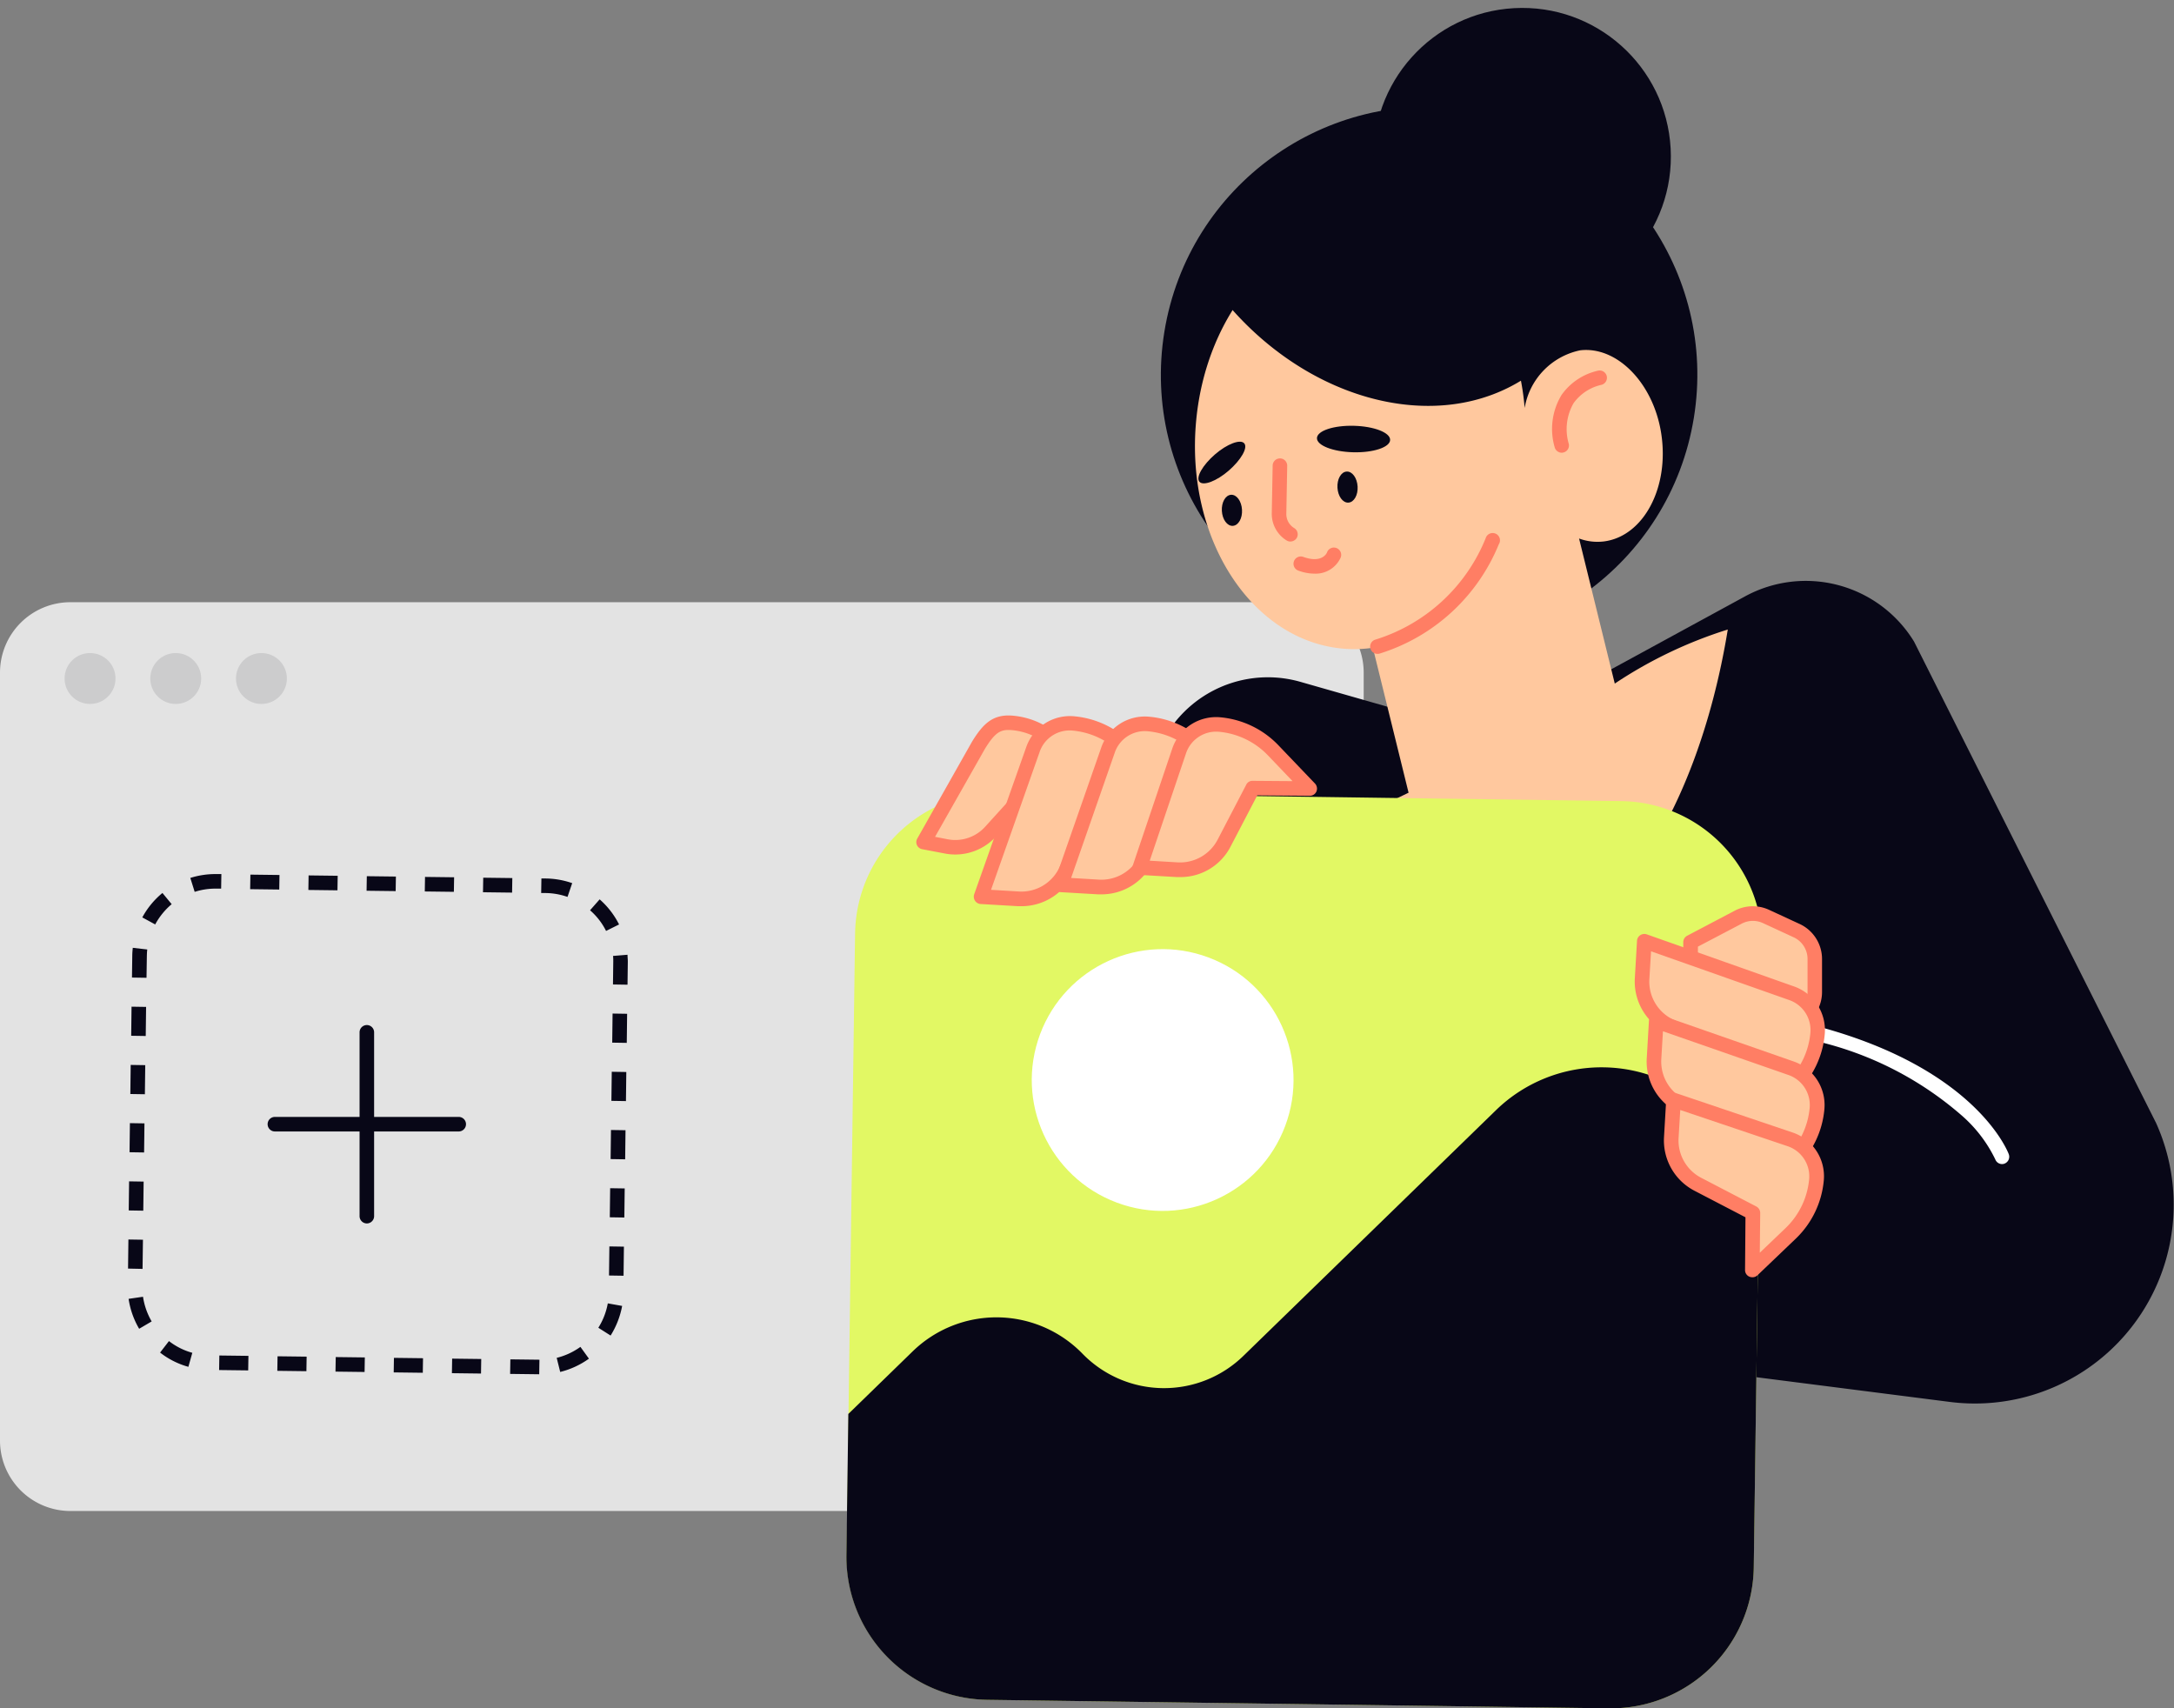 <svg xmlns="http://www.w3.org/2000/svg" width="66.368" height="52.151" viewBox="0 0 66.368 52.151"><rect x="0" y="0" width="66.368" height="52.151" fill="#808080" stroke="none"/><g transform="translate(0 18.383)"><path d="M39.481,109.422H2.15A2.15,2.15,0,0,1,0,107.273V83.83a2.15,2.15,0,0,1,2.15-2.15H39.481a2.15,2.15,0,0,1,2.15,2.15v23.443A2.149,2.149,0,0,1,39.481,109.422Z" transform="translate(0 -81.68)" fill="#e3e3e3"/><circle cx="0.777" cy="0.777" r="0.777" transform="translate(1.972 1.552)" fill="#cccccd"/><circle cx="0.777" cy="0.777" r="0.777" transform="translate(4.588 1.552)" fill="#cccccd"/><circle cx="0.777" cy="0.777" r="0.777" transform="translate(7.204 1.552)" fill="#cccccd"/></g><g transform="translate(30.987)"><path d="M148.238,81.829l5.767,1.648,7.822-4.262a3.875,3.875,0,0,1,5.148,1.386l7.391,14.7a6.067,6.067,0,0,1-6.3,8.51l-28.533-3.644,4.22-15.794A3.618,3.618,0,0,1,148.238,81.829Z" transform="translate(-139.53 -61.016)" fill="#080717"/><circle cx="8.188" cy="8.188" r="8.188" transform="translate(3.24 18.203) rotate(-80.723)" fill="#080717"/><circle cx="4.537" cy="4.537" r="4.537" transform="translate(10.705 0.498) rotate(-3.147)" fill="#080717"/><g transform="translate(5.494 6.918)"><path d="M168.842,42.938a3.938,3.938,0,0,0,.857-.031l1.09,4.424-2.738,1.324-.02.011c1.364,2.367,3.187,3.818,5.192,3.818,3.442,0,6.351-4.266,7.311-10.134A13.454,13.454,0,0,0,177.084,44l-1.09-4.428a1.629,1.629,0,0,0,.757.089c1.208-.153,2.008-1.646,1.75-3.3-.238-1.532-1.348-2.667-2.474-2.534a2.163,2.163,0,0,0-1.694,1.759c-.247-2.976-2.112-5.339-4.542-5.519-2.774-.2-5.234,2.512-5.5,6.067S166.068,42.734,168.842,42.938Z" transform="translate(-164.269 -30.051)" fill="#ffc89e"/></g><path d="M176.1,33.192c-.049.038-.1.076-.149.111-2.825,1.994-7.18.751-9.723-2.776-.029-.04-.056-.08-.084-.12a5.387,5.387,0,0,1,3.091-1.777C172.045,28.138,175.6,28.1,176.1,33.192Z" transform="translate(-160.23 -21.864)" fill="#080717"/><g transform="translate(10.841 16.3)"><path d="M188.57,75.959a.222.222,0,0,1-.056-.437,5.33,5.33,0,0,0,3.36-3.094.223.223,0,1,1,.4.187,5.778,5.778,0,0,1-3.653,3.34A.433.433,0,0,1,188.57,75.959Z" transform="translate(-188.347 -72.299)" fill="#ff7e64"/></g><path d="M166.134,59.666c.118.135-.1.509-.473.833s-.779.475-.895.34.1-.509.473-.833S166.019,59.531,166.134,59.666Z" transform="translate(-159.137 -46.133)" fill="#080717"/><path d="M183.264,57.86c-.007.222-.511.391-1.128.375s-1.113-.209-1.106-.433.511-.391,1.128-.375S183.271,57.635,183.264,57.86Z" transform="translate(-171.813 -44.429)" fill="#080717"/><g transform="translate(7.837 13.993)"><path d="M175.388,64.448a.218.218,0,0,1-.115-.033.952.952,0,0,1-.453-.828l.027-1.459a.222.222,0,1,1,.444.009l-.027,1.459a.5.5,0,0,0,.242.442.223.223,0,0,1,.073.306A.232.232,0,0,1,175.388,64.448Z" transform="translate(-174.819 -61.91)" fill="#ff7e64"/></g><g transform="translate(8.501 16.725)"><path d="M178.447,75a1.437,1.437,0,0,1-.491-.093.222.222,0,1,1,.151-.418c.577.207.72-.12.724-.135a.223.223,0,1,1,.411.171A.838.838,0,0,1,178.447,75Z" transform="translate(-177.809 -74.214)" fill="#ff7e64"/></g><g transform="translate(16.403 11.309)"><path d="M213.676,52.334a.225.225,0,0,1-.218-.175,2,2,0,0,1,.213-1.59,1.862,1.862,0,0,1,1.122-.742.222.222,0,0,1,.08.438,1.429,1.429,0,0,0-.835.555,1.588,1.588,0,0,0-.147,1.244.221.221,0,0,1-.169.264A.158.158,0,0,1,213.676,52.334Z" transform="translate(-213.389 -49.823)" fill="#ff7e64"/></g><path d="M168.571,67.364c.016.262-.109.482-.28.493s-.32-.193-.335-.455.109-.482.28-.493S168.555,67.1,168.571,67.364Z" transform="translate(-161.642 -51.805)" fill="#080717"/><path d="M184.461,64.174c.016.262-.109.482-.28.493s-.32-.193-.335-.455.109-.482.28-.493S184.445,63.912,184.461,64.174Z" transform="translate(-174.003 -49.324)" fill="#080717"/></g><g transform="translate(3.909 26.685)"><path d="M30.152,134.326l-.888-.011.007-.444.888.011Zm-1.777-.022-.888-.011.007-.444.888.011Zm-1.777-.024-.888-.011.007-.444.888.011Zm-1.777-.024-.888-.011.007-.444.888.011Zm5.972,0-.107-.431a2.092,2.092,0,0,0,.724-.335l.26.36A2.55,2.55,0,0,1,30.794,134.255Zm-7.748-.024-.888-.011.007-.444.888.011Zm-1.777-.024-.888-.011.007-.444.888.011Zm-1.826-.109a2.478,2.478,0,0,1-.864-.435l.271-.351a2.052,2.052,0,0,0,.713.358Zm12.89-.955-.375-.238a2.1,2.1,0,0,0,.289-.744l.438.078A2.6,2.6,0,0,1,32.333,133.142Zm-14.393-.207a2.521,2.521,0,0,1-.322-.913l.44-.064a2.117,2.117,0,0,0,.264.753Zm14.788-1.619-.444-.007.011-.888.444.007Zm-14.684-.209L17.6,131.1l.011-.888.444.007Zm14.708-1.568-.444-.007.011-.888.444.007Zm-14.686-.209-.444-.007.011-.888.444.007Zm14.711-1.568-.444-.007.011-.888.444.007Zm-14.686-.209-.444-.007.011-.888.444.007ZM32.8,125.987l-.444-.007.011-.888.444.007Zm-14.686-.209-.444-.007.011-.888.444.007Zm14.711-1.568-.444-.007.011-.888.444.007ZM18.14,124l-.444-.007.011-.888.444.007Zm14.708-1.566-.444-.007.009-.7c0-.058,0-.115-.007-.171l.442-.036c0,.069.009.138.009.207Zm-14.684-.211-.444-.007.009-.657c0-.084.007-.169.016-.251l.442.051c-.009.069-.011.138-.013.207Zm14.029-1.43a2.044,2.044,0,0,0-.489-.631l.293-.333a2.53,2.53,0,0,1,.593.766Zm-13.767-.2-.391-.213a2.52,2.52,0,0,1,.615-.746l.282.342A2.124,2.124,0,0,0,18.426,120.6Zm12.59-.839a2.1,2.1,0,0,0-.664-.118l-.14,0,.007-.444.14,0a2.531,2.531,0,0,1,.8.142Zm-1.692-.131-.888-.011.007-.444.888.011Zm-1.777-.024-.888-.011.007-.444.888.011Zm-7.913,0-.133-.424a2.53,2.53,0,0,1,.764-.118l.184,0-.007.444-.178,0A2.079,2.079,0,0,0,19.634,119.6Zm6.136-.022-.888-.011.007-.444.888.011Zm-1.777-.024-.888-.011.007-.444.888.011Zm-1.777-.024-.888-.011.007-.444.888.011Z" transform="translate(-17.6 -119.06)" fill="#080717"/></g><g transform="translate(25.839 24.19)"><path d="M139.625,135.786l-18.972-.26a4.365,4.365,0,0,1-4.3-4.422l.26-18.972a4.364,4.364,0,0,1,4.422-4.3l18.972.26a4.364,4.364,0,0,1,4.3,4.422l-.26,18.972A4.363,4.363,0,0,1,139.625,135.786Z" transform="translate(-116.348 -107.828)" fill="#e2f864"/><circle cx="3.995" cy="3.995" r="3.995" transform="translate(4.513 11.121) rotate(-69.488)" fill="#fff"/><path d="M116.349,160.491l.058-4.306,1.963-1.91a3.666,3.666,0,0,1,5.186.071h0a3.473,3.473,0,0,0,4.91.067l7.711-7.5a4.626,4.626,0,0,1,6.54.089l1.5,1.539-.169,12.33a4.364,4.364,0,0,1-4.422,4.3l-18.972-.26A4.363,4.363,0,0,1,116.349,160.491Z" transform="translate(-116.348 -137.212)" fill="#080717"/></g><g transform="translate(27.977 21.843)"><g transform="translate(0 0)"><path d="M130.534,99.891,132,99.9l-.937-.982a2.172,2.172,0,0,0-1.372-.664h0c-.464-.044-.7.122-1.048.68l-1.672,2.958.7.133a1.442,1.442,0,0,0,1.344-.451Z" transform="translate(-126.749 -98.029)" fill="#ffc89e"/><path d="M127.161,101.5a1.614,1.614,0,0,1-.309-.029l-.7-.133a.223.223,0,0,1-.16-.124.217.217,0,0,1,.009-.2l1.672-2.958c.344-.56.646-.851,1.261-.793a2.4,2.4,0,0,1,1.512.731l.937.982a.226.226,0,0,1,.044.242.221.221,0,0,1-.2.133h0l-1.366-.011-1.457,1.612A1.685,1.685,0,0,1,127.161,101.5Zm-.617-.54.391.076a1.228,1.228,0,0,0,1.137-.382L129.6,98.97a.209.209,0,0,1,.167-.073l.942.007-.575-.6a1.955,1.955,0,0,0-1.233-.6c-.344-.031-.513.047-.837.575Z" transform="translate(-125.976 -97.258)" fill="#ff7e64"/></g><g transform="translate(1.75 0.019)"><path d="M138.679,100.273l1.741.013L139.3,99.12a2.583,2.583,0,0,0-1.628-.788h0a1.2,1.2,0,0,0-1.244.808l-1.583,4.475,1.146.067a1.508,1.508,0,0,0,1.426-.808Z" transform="translate(-134.629 -98.108)" fill="#ffc89e"/><path d="M135.311,103.142c-.033,0-.067,0-.1,0l-1.146-.067a.221.221,0,0,1-.171-.1.23.23,0,0,1-.024-.2l1.583-4.475a1.413,1.413,0,0,1,1.475-.955,2.8,2.8,0,0,1,1.768.855l1.115,1.166a.226.226,0,0,1,.044.242.221.221,0,0,1-.2.133h0l-1.6-.011-1.195,2.476A1.746,1.746,0,0,1,135.311,103.142Zm-.928-.5.851.051a1.28,1.28,0,0,0,1.215-.691l1.253-2.6a.219.219,0,0,1,.2-.124l1.215.009-.751-.786a2.366,2.366,0,0,0-1.488-.72.969.969,0,0,0-1.013.657Z" transform="translate(-133.856 -97.341)" fill="#ff7e64"/></g><g transform="translate(4.19 0.039)"><path d="M149.525,100.353l1.741.013L150.152,99.2a2.583,2.583,0,0,0-1.628-.788h0a1.2,1.2,0,0,0-1.244.808l-1.43,4.1,1.146.067a1.508,1.508,0,0,0,1.426-.808Z" transform="translate(-145.626 -98.19)" fill="#ffc89e"/><path d="M146.3,102.85c-.033,0-.067,0-.1,0l-1.146-.067a.221.221,0,0,1-.171-.1.218.218,0,0,1-.024-.2l1.43-4.1a1.409,1.409,0,0,1,1.475-.955,2.8,2.8,0,0,1,1.768.855l1.115,1.166a.226.226,0,0,1,.044.242.221.221,0,0,1-.2.133h0l-1.6-.013-1.044,2.1A1.737,1.737,0,0,1,146.3,102.85Zm-.926-.5.853.051a1.289,1.289,0,0,0,1.215-.691l1.1-2.219a.214.214,0,0,1,.2-.122l1.215.009-.751-.786a2.366,2.366,0,0,0-1.488-.72.969.969,0,0,0-1.013.657Z" transform="translate(-144.842 -97.431)" fill="#ff7e64"/></g><g transform="translate(6.596 0.052)"><path d="M160.134,100.423l1.741.013-1.115-1.166a2.583,2.583,0,0,0-1.628-.788h0a1.2,1.2,0,0,0-1.244.808l-1.2,3.553,1.146.067a1.508,1.508,0,0,0,1.426-.808Z" transform="translate(-156.465 -98.258)" fill="#ffc89e"/><path d="M157.136,102.37c-.033,0-.067,0-.1,0l-1.146-.067a.221.221,0,0,1-.171-.1.225.225,0,0,1-.027-.2l1.2-3.553a1.413,1.413,0,0,1,1.475-.957,2.8,2.8,0,0,1,1.768.855l1.115,1.166a.226.226,0,0,1,.044.242.221.221,0,0,1-.2.133h0l-1.606-.013-.813,1.559A1.718,1.718,0,0,1,157.136,102.37Zm-.931-.5.855.051a1.293,1.293,0,0,0,1.215-.688l.875-1.681a.209.209,0,0,1,.2-.12l1.215.009-.751-.786a2.366,2.366,0,0,0-1.488-.72.97.97,0,0,0-1.013.657Z" transform="translate(-155.679 -97.491)" fill="#ff7e64"/></g></g><g transform="translate(55.26 31.337)"><path d="M254.686,144.205a.222.222,0,0,1-.207-.144,4.188,4.188,0,0,0-1.026-1.341,10.308,10.308,0,0,0-4.462-2.274.223.223,0,0,1,.115-.431c4.759,1.284,5.747,3.784,5.785,3.889a.224.224,0,0,1-.129.286A.194.194,0,0,1,254.686,144.205Z" transform="translate(-248.827 -140.007)" fill="#fff"/></g><g transform="translate(49.905 27.669)"><g transform="translate(1.484 0)"><path d="M235.062,128.16l.713-.5a.954.954,0,0,0,.409-.782v-1.008a.95.95,0,0,0-.555-.866l-.939-.433a.955.955,0,0,0-.844.022l-1.455.766v1.326a.953.953,0,0,0,.469.822l1.17.691A.96.96,0,0,0,235.062,128.16Z" transform="translate(-232.17 -124.266)" fill="#ffc89e"/><path d="M233.745,127.782a1.173,1.173,0,0,1-.6-.162l-1.17-.691a1.185,1.185,0,0,1-.577-1.013V124.59a.223.223,0,0,1,.118-.2l1.455-.766a1.184,1.184,0,0,1,1.042-.027l.937.433a1.179,1.179,0,0,1,.684,1.068v1.008a1.18,1.18,0,0,1-.5.966l-.713.5A1.2,1.2,0,0,1,233.745,127.782Zm-1.9-3.06v1.193a.735.735,0,0,0,.36.631l1.17.691a.738.738,0,0,0,.791-.029l.713-.5a.736.736,0,0,0,.313-.6V125.1a.73.73,0,0,0-.426-.664l-.937-.433a.732.732,0,0,0-.648.018Z" transform="translate(-231.4 -123.494)" fill="#ff7e64"/></g><g transform="translate(0 0.844)"><path d="M229.149,132.109l-.013,1.741,1.166-1.115a2.583,2.583,0,0,0,.788-1.628h0a1.2,1.2,0,0,0-.808-1.244l-4.475-1.583-.067,1.146a1.508,1.508,0,0,0,.808,1.426Z" transform="translate(-225.511 -128.061)" fill="#ffc89e"/><path d="M228.342,133.306a.253.253,0,0,1-.089-.018.218.218,0,0,1-.133-.207l.011-1.6-2.476-1.195a1.734,1.734,0,0,1-.935-1.639l.067-1.146a.217.217,0,0,1,.1-.171.23.23,0,0,1,.2-.024l4.475,1.583a1.413,1.413,0,0,1,.955,1.475,2.8,2.8,0,0,1-.855,1.768l-1.166,1.115A.232.232,0,0,1,228.342,133.306Zm-3.127-5.483-.051.851a1.285,1.285,0,0,0,.691,1.215l2.6,1.255a.224.224,0,0,1,.127.2l-.009,1.215.786-.751a2.366,2.366,0,0,0,.72-1.488.97.97,0,0,0-.657-1.013Z" transform="translate(-224.717 -127.296)" fill="#ff7e64"/></g><g transform="translate(0.364 3.285)"><path d="M230.4,142.955l-.013,1.741,1.166-1.115a2.582,2.582,0,0,0,.788-1.628h0a1.2,1.2,0,0,0-.808-1.244l-4.1-1.43-.067,1.146a1.508,1.508,0,0,0,.808,1.426Z" transform="translate(-227.143 -139.059)" fill="#ffc89e"/><path d="M229.6,144.145a.253.253,0,0,1-.089-.018.218.218,0,0,1-.133-.207l.011-1.6-2.1-1.044a1.728,1.728,0,0,1-.931-1.637l.067-1.146a.221.221,0,0,1,.1-.171.226.226,0,0,1,.2-.024l4.1,1.43a1.41,1.41,0,0,1,.955,1.475,2.8,2.8,0,0,1-.855,1.768l-1.166,1.115A.214.214,0,0,1,229.6,144.145Zm-2.747-5.332-.051.853a1.289,1.289,0,0,0,.691,1.215l2.219,1.1a.219.219,0,0,1,.122.2l-.009,1.215.786-.751a2.366,2.366,0,0,0,.72-1.488.97.97,0,0,0-.657-1.013Z" transform="translate(-226.355 -138.286)" fill="#ff7e64"/></g><g transform="translate(0.891 5.691)"><path d="M232.218,153.564l-.013,1.741,1.166-1.115a2.583,2.583,0,0,0,.788-1.628h0a1.2,1.2,0,0,0-.808-1.244l-3.553-1.2-.067,1.146a1.508,1.508,0,0,0,.808,1.426Z" transform="translate(-229.505 -149.898)" fill="#ffc89e"/><path d="M231.426,154.749a.253.253,0,0,1-.089-.018.218.218,0,0,1-.133-.207l.013-1.606-1.559-.811a1.731,1.731,0,0,1-.928-1.635l.067-1.146a.221.221,0,0,1,.1-.171.225.225,0,0,1,.2-.027l3.553,1.2a1.409,1.409,0,0,1,.957,1.475,2.813,2.813,0,0,1-.855,1.768l-1.166,1.115A.225.225,0,0,1,231.426,154.749Zm-2.2-5.106-.051.855a1.285,1.285,0,0,0,.691,1.215l1.681.875a.225.225,0,0,1,.12.2L231.654,154l.786-.751a2.366,2.366,0,0,0,.72-1.488.97.97,0,0,0-.657-1.013Z" transform="translate(-228.727 -149.119)" fill="#ff7e64"/></g></g><g transform="translate(10.977 31.291)"><path d="M49.652,145.856a.223.223,0,0,1-.222-.222v-5.612a.222.222,0,0,1,.444,0v5.612A.223.223,0,0,1,49.652,145.856Z" transform="translate(-49.43 -139.8)" fill="#080717"/></g><g transform="translate(8.17 34.095)"><path d="M42.624,152.874H37.012a.222.222,0,1,1,0-.444h5.612a.222.222,0,1,1,0,.444Z" transform="translate(-36.79 -152.43)" fill="#080717"/></g></svg>